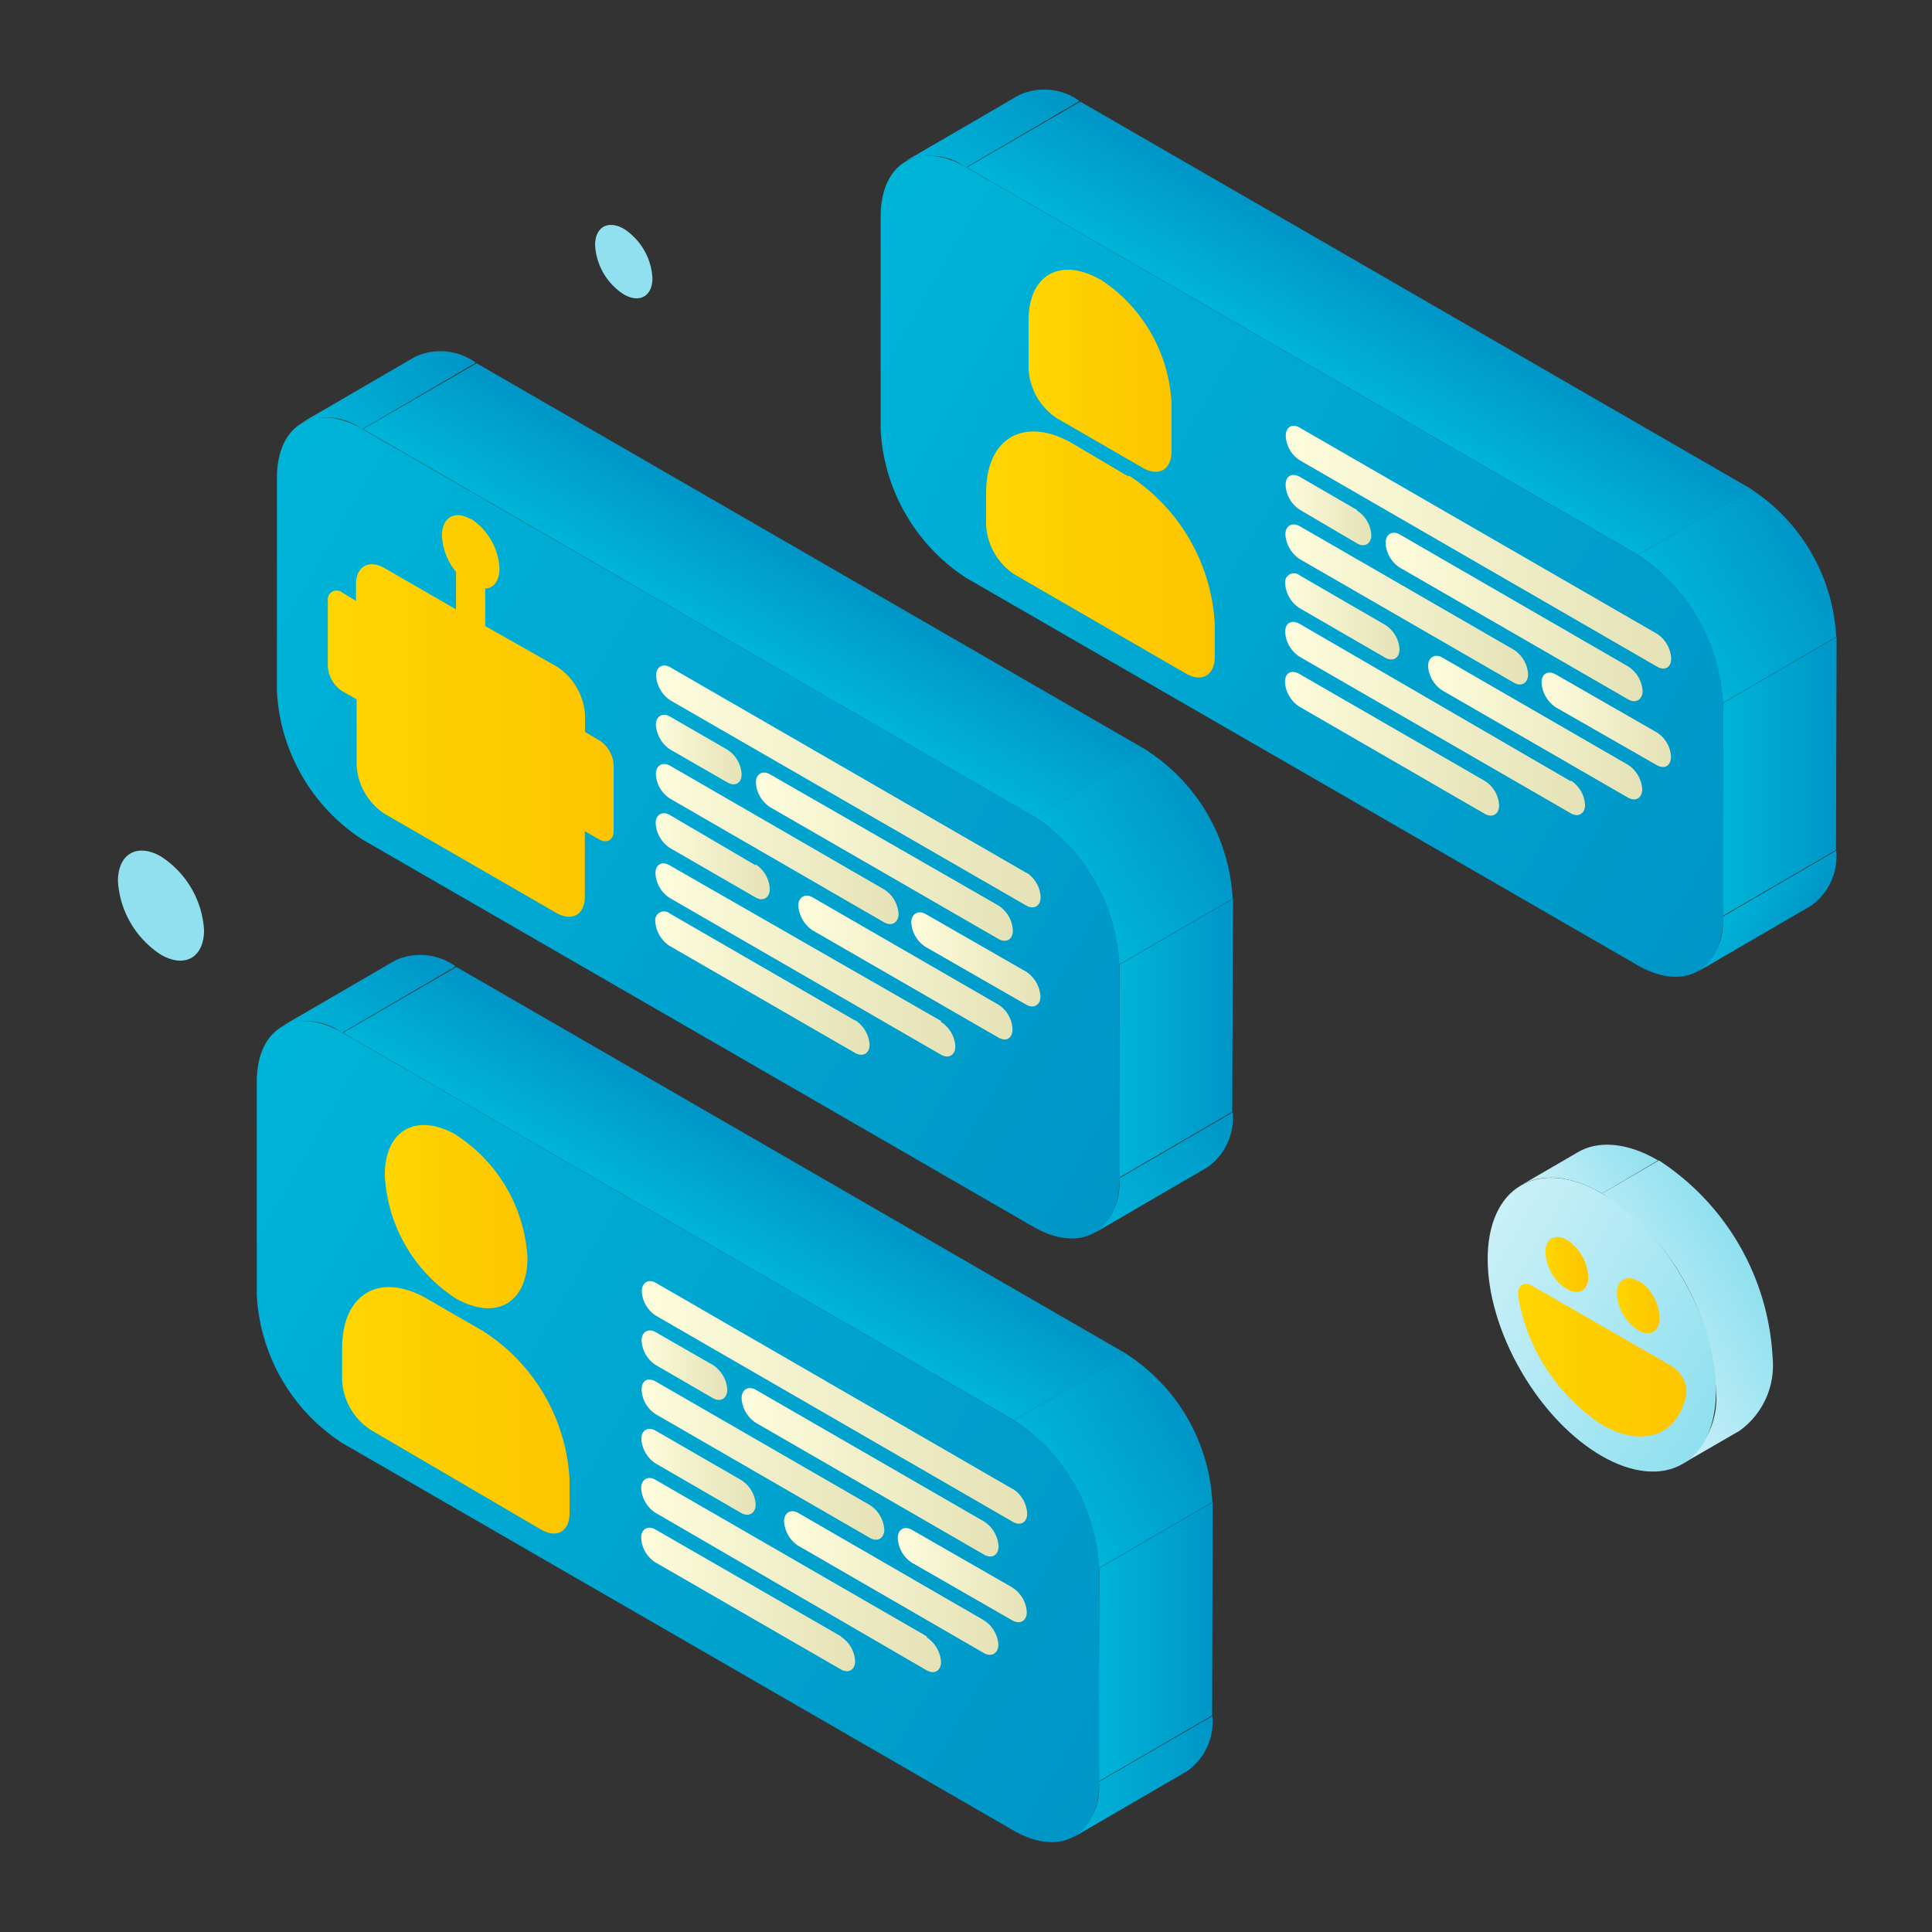 <svg xmlns="http://www.w3.org/2000/svg" xmlns:xlink="http://www.w3.org/1999/xlink" viewBox="0 0 96 96"><rect x="0" y="0" width="96" height="96" fill="#333333" stroke="none"/><defs><style>.cls-1{fill:url(#linear-gradient);}.cls-2{fill:url(#linear-gradient-2);}.cls-3{fill:url(#linear-gradient-3);}.cls-4{fill:url(#linear-gradient-4);}.cls-5{fill:url(#linear-gradient-5);}.cls-6{fill:url(#linear-gradient-6);}.cls-7{fill:url(#linear-gradient-7);}.cls-8{fill:url(#linear-gradient-8);}.cls-9{fill:url(#linear-gradient-9);}.cls-10{fill:url(#linear-gradient-10);}.cls-11{fill:url(#linear-gradient-11);}.cls-12{fill:url(#linear-gradient-12);}.cls-13{fill:url(#linear-gradient-13);}.cls-14{fill:url(#linear-gradient-14);}.cls-15{fill:url(#linear-gradient-15);}.cls-16{fill:url(#linear-gradient-16);}.cls-17{fill:url(#linear-gradient-17);}.cls-18{fill:url(#linear-gradient-18);}.cls-19{fill:url(#linear-gradient-19);}.cls-20{fill:url(#linear-gradient-20);}.cls-21{fill:url(#linear-gradient-21);}.cls-22{fill:url(#linear-gradient-22);}.cls-23{fill:url(#linear-gradient-23);}.cls-24{fill:url(#linear-gradient-24);}.cls-25{fill:url(#linear-gradient-25);}.cls-26{fill:url(#linear-gradient-26);}.cls-27{fill:url(#linear-gradient-27);}.cls-28{fill:url(#linear-gradient-28);}.cls-29{fill:url(#linear-gradient-29);}.cls-30{fill:url(#linear-gradient-30);}.cls-31{fill:url(#linear-gradient-31);}.cls-32{fill:url(#linear-gradient-32);}.cls-33{fill:url(#linear-gradient-33);}.cls-34{fill:url(#linear-gradient-34);}.cls-35{fill:url(#linear-gradient-35);}.cls-36{fill:url(#linear-gradient-36);}.cls-37{fill:url(#linear-gradient-37);}.cls-38{fill:url(#linear-gradient-38);}.cls-39{fill:url(#linear-gradient-39);}.cls-40{fill:url(#linear-gradient-40);}.cls-41{fill:url(#linear-gradient-41);}.cls-42{fill:url(#linear-gradient-42);}.cls-43{fill:url(#linear-gradient-43);}.cls-44{fill:url(#linear-gradient-44);}.cls-45{fill:url(#linear-gradient-45);}.cls-46{fill:url(#linear-gradient-46);}.cls-47{fill:url(#linear-gradient-47);}.cls-48{fill:url(#linear-gradient-48);}.cls-49{fill:url(#linear-gradient-49);}.cls-50{fill:url(#linear-gradient-50);}.cls-51{fill:url(#linear-gradient-51);}.cls-52{fill:url(#linear-gradient-52);}.cls-53{fill:url(#linear-gradient-53);}.cls-54{fill:url(#linear-gradient-54);}.cls-55{fill:url(#linear-gradient-55);}.cls-56{fill:url(#linear-gradient-56);}.cls-57{fill:#90e0ef;}</style><linearGradient id="linear-gradient" x1="16.62" y1="52.53" x2="20.07" y2="46.54" gradientUnits="userSpaceOnUse"><stop offset="0" stop-color="#00b4d8"/><stop offset="1" stop-color="#0096c7"/></linearGradient><linearGradient id="linear-gradient-2" x1="53.35" y1="88.24" x2="60.23" y2="88.24" xlink:href="#linear-gradient"/><linearGradient id="linear-gradient-3" x1="54.59" y1="81.58" x2="60.26" y2="81.58" xlink:href="#linear-gradient"/><linearGradient id="linear-gradient-4" x1="35.12" y1="61.76" x2="37.94" y2="56.86" xlink:href="#linear-gradient"/><linearGradient id="linear-gradient-5" x1="52.49" y1="74.24" x2="59.02" y2="70.47" xlink:href="#linear-gradient"/><linearGradient id="linear-gradient-6" x1="9.98" y1="57.45" x2="57.38" y2="84.82" xlink:href="#linear-gradient"/><linearGradient id="linear-gradient-7" x1="19.12" y1="60.46" x2="26.21" y2="60.46" gradientUnits="userSpaceOnUse"><stop offset="0" stop-color="#ffd500"/><stop offset="1" stop-color="#fdc500"/></linearGradient><linearGradient id="linear-gradient-8" x1="16.95" y1="70.06" x2="28.31" y2="70.06" xlink:href="#linear-gradient-7"/><linearGradient id="linear-gradient-9" x1="47.61" y1="9.53" x2="51.07" y2="3.54" xlink:href="#linear-gradient"/><linearGradient id="linear-gradient-10" x1="86.26" y1="44.36" x2="89.56" y2="46.27" xlink:href="#linear-gradient"/><linearGradient id="linear-gradient-11" x1="85.59" y1="38.58" x2="91.26" y2="38.58" xlink:href="#linear-gradient"/><linearGradient id="linear-gradient-12" x1="66.11" y1="18.76" x2="68.94" y2="13.86" xlink:href="#linear-gradient"/><linearGradient id="linear-gradient-13" x1="83.5" y1="31.24" x2="90.03" y2="27.47" xlink:href="#linear-gradient"/><linearGradient id="linear-gradient-14" x1="40.97" y1="14.45" x2="88.38" y2="41.83" xlink:href="#linear-gradient"/><linearGradient id="linear-gradient-15" x1="48.95" y1="27.56" x2="60.31" y2="27.56" xlink:href="#linear-gradient-7"/><linearGradient id="linear-gradient-16" x1="51.1" y1="18.43" x2="58.21" y2="18.43" xlink:href="#linear-gradient-7"/><linearGradient id="linear-gradient-17" x1="16.43" y1="22.45" x2="22.26" y2="16.63" xlink:href="#linear-gradient"/><linearGradient id="linear-gradient-18" x1="53.91" y1="60.49" x2="61.68" y2="56.01" xlink:href="#linear-gradient"/><linearGradient id="linear-gradient-19" x1="55.6" y1="51.59" x2="61.27" y2="51.59" xlink:href="#linear-gradient"/><linearGradient id="linear-gradient-20" x1="36.12" y1="31.76" x2="38.95" y2="26.86" xlink:href="#linear-gradient"/><linearGradient id="linear-gradient-21" x1="53.5" y1="44.24" x2="60.03" y2="40.47" xlink:href="#linear-gradient"/><linearGradient id="linear-gradient-22" x1="10.98" y1="27.45" x2="58.39" y2="54.83" xlink:href="#linear-gradient"/><linearGradient id="linear-gradient-23" x1="31.89" y1="69.69" x2="51.04" y2="69.69" gradientUnits="userSpaceOnUse"><stop offset="0" stop-color="#fdfcdc"/><stop offset="1" stop-color="#e5e2b7"/></linearGradient><linearGradient id="linear-gradient-24" x1="31.88" y1="72.53" x2="43.94" y2="72.53" xlink:href="#linear-gradient-23"/><linearGradient id="linear-gradient-25" x1="44.65" y1="78.27" x2="51.03" y2="78.27" xlink:href="#linear-gradient-23"/><linearGradient id="linear-gradient-26" x1="31.88" y1="67.83" x2="36.14" y2="67.83" xlink:href="#linear-gradient-23"/><linearGradient id="linear-gradient-27" x1="36.85" y1="73.16" x2="49.62" y2="73.16" xlink:href="#linear-gradient-23"/><linearGradient id="linear-gradient-28" x1="31.87" y1="73.13" x2="37.55" y2="73.13" xlink:href="#linear-gradient-23"/><linearGradient id="linear-gradient-29" x1="38.96" y1="78.66" x2="49.61" y2="78.66" xlink:href="#linear-gradient-23"/><linearGradient id="linear-gradient-30" x1="31.86" y1="78.24" x2="46.76" y2="78.24" xlink:href="#linear-gradient-23"/><linearGradient id="linear-gradient-31" x1="31.86" y1="79.46" x2="42.49" y2="79.46" xlink:href="#linear-gradient-23"/><linearGradient id="linear-gradient-32" x1="63.89" y1="27.19" x2="83.04" y2="27.19" xlink:href="#linear-gradient-23"/><linearGradient id="linear-gradient-33" x1="63.87" y1="30.03" x2="75.93" y2="30.03" xlink:href="#linear-gradient-23"/><linearGradient id="linear-gradient-34" x1="76.64" y1="35.77" x2="83.03" y2="35.77" xlink:href="#linear-gradient-23"/><linearGradient id="linear-gradient-35" x1="63.88" y1="25.33" x2="68.14" y2="25.33" xlink:href="#linear-gradient-23"/><linearGradient id="linear-gradient-36" x1="68.85" y1="30.66" x2="81.62" y2="30.66" xlink:href="#linear-gradient-23"/><linearGradient id="linear-gradient-37" x1="63.86" y1="30.63" x2="69.54" y2="30.63" xlink:href="#linear-gradient-23"/><linearGradient id="linear-gradient-38" x1="70.96" y1="36.16" x2="81.6" y2="36.16" xlink:href="#linear-gradient-23"/><linearGradient id="linear-gradient-39" x1="63.86" y1="35.74" x2="78.76" y2="35.74" xlink:href="#linear-gradient-23"/><linearGradient id="linear-gradient-40" x1="63.85" y1="36.96" x2="74.49" y2="36.96" xlink:href="#linear-gradient-23"/><linearGradient id="linear-gradient-41" x1="32.6" y1="39.1" x2="51.75" y2="39.1" xlink:href="#linear-gradient-23"/><linearGradient id="linear-gradient-42" x1="32.59" y1="41.94" x2="44.65" y2="41.94" xlink:href="#linear-gradient-23"/><linearGradient id="linear-gradient-43" x1="45.35" y1="47.67" x2="51.74" y2="47.67" xlink:href="#linear-gradient-23"/><linearGradient id="linear-gradient-44" x1="32.59" y1="37.24" x2="36.85" y2="37.24" xlink:href="#linear-gradient-23"/><linearGradient id="linear-gradient-45" x1="37.56" y1="42.57" x2="50.33" y2="42.57" xlink:href="#linear-gradient-23"/><linearGradient id="linear-gradient-46" x1="32.58" y1="42.54" x2="38.25" y2="42.54" xlink:href="#linear-gradient-23"/><linearGradient id="linear-gradient-47" x1="39.67" y1="48.07" x2="50.31" y2="48.07" xlink:href="#linear-gradient-23"/><linearGradient id="linear-gradient-48" x1="32.57" y1="47.65" x2="47.47" y2="47.65" xlink:href="#linear-gradient-23"/><linearGradient id="linear-gradient-49" x1="32.56" y1="48.87" x2="43.21" y2="48.87" xlink:href="#linear-gradient-23"/><linearGradient id="linear-gradient-50" x1="16.25" y1="35.58" x2="30.46" y2="35.58" xlink:href="#linear-gradient-7"/><linearGradient id="linear-gradient-51" x1="76.16" y1="59.92" x2="81.84" y2="56.64" gradientUnits="userSpaceOnUse"><stop offset="0" stop-color="#caf0f8"/><stop offset="1" stop-color="#90e0ef"/></linearGradient><linearGradient id="linear-gradient-52" x1="80.2" y1="66.82" x2="87.01" y2="62.89" xlink:href="#linear-gradient-51"/><linearGradient id="linear-gradient-53" x1="73.25" y1="62.16" x2="85.92" y2="69.47" gradientTransform="translate(43.85 -31.08) rotate(30.16)" xlink:href="#linear-gradient-51"/><linearGradient id="linear-gradient-54" x1="76.79" y1="62.83" x2="78.92" y2="62.83" xlink:href="#linear-gradient-7"/><linearGradient id="linear-gradient-55" x1="80.34" y1="64.88" x2="82.46" y2="64.88" xlink:href="#linear-gradient-7"/><linearGradient id="linear-gradient-56" x1="75.43" y1="67.58" x2="83.81" y2="67.58" xlink:href="#linear-gradient-7"/></defs><g id="Layer_10" data-name="Layer 10"><path class="cls-1" d="M14,51l5.64-3.28a3,3,0,0,1,3,.3L17,51.32A3,3,0,0,0,14,51Z"/><path class="cls-2" d="M59,88l-5.64,3.28a3,3,0,0,0,1.24-2.74l5.64-3.27A3,3,0,0,1,59,88Z"/><polygon class="cls-3" points="54.62 77.92 60.26 74.64 60.23 85.24 54.59 88.52 54.62 77.92"/><polygon class="cls-4" points="17.04 51.32 22.68 48.05 56.02 67.3 50.38 70.57 17.04 51.32"/><path class="cls-5" d="M50.38,70.57,56,67.3a9.32,9.32,0,0,1,4.24,7.34l-5.64,3.28A9.35,9.35,0,0,0,50.38,70.57Z"/><path class="cls-6" d="M50.38,70.57a9.35,9.35,0,0,1,4.24,7.35l0,10.59c0,2.71-1.92,3.8-4.27,2.44L17,71.7a9.34,9.34,0,0,1-4.24-7.35l0-10.59c0-2.7,1.92-3.8,4.27-2.44Z"/><path class="cls-7" d="M22.67,56.39c-2-1.13-3.55-.22-3.55,2a7.77,7.77,0,0,0,3.53,6.13c2,1.13,3.55.22,3.56-2a7.78,7.78,0,0,0-3.54-6.12"/><path class="cls-8" d="M24.07,66.18l-2.84-1.64C18.88,63.18,17,64.27,17,67V68.6a3.14,3.14,0,0,0,1.42,2.45L26.88,76c.79.46,1.42.1,1.42-.81V73.52a9.32,9.32,0,0,0-4.24-7.34"/><path class="cls-9" d="M45,8l5.64-3.28a3,3,0,0,1,3,.3L48,8.32A3,3,0,0,0,45,8Z"/><path class="cls-10" d="M90,45l-5.64,3.28a3,3,0,0,0,1.24-2.73l5.64-3.28A3,3,0,0,1,90,45Z"/><polygon class="cls-11" points="85.62 34.93 91.26 31.65 91.23 42.24 85.59 45.52 85.62 34.93"/><polygon class="cls-12" points="48.04 8.32 53.68 5.05 87.02 24.3 81.38 27.57 48.04 8.32"/><path class="cls-13" d="M81.38,27.57,87,24.3a9.34,9.34,0,0,1,4.24,7.35l-5.64,3.28A9.37,9.37,0,0,0,81.38,27.57Z"/><path class="cls-14" d="M81.38,27.57a9.37,9.37,0,0,1,4.24,7.36l0,10.59c0,2.7-1.92,3.79-4.27,2.43L48,28.71a9.37,9.37,0,0,1-4.24-7.36l0-10.59c0-2.7,1.92-3.79,4.27-2.44Z"/><path class="cls-15" d="M56.06,23.67,53.23,22C50.88,20.68,49,21.77,49,24.47V26.1a3.14,3.14,0,0,0,1.42,2.45l8.51,4.92c.78.45,1.42.09,1.43-.81V31a9.38,9.38,0,0,0-4.25-7.36"/><path class="cls-16" d="M54.67,13.89c-2-1.13-3.55-.22-3.56,2v2.45a3.14,3.14,0,0,0,1.42,2.45l4.26,2.46c.78.45,1.42.09,1.42-.81V20a7.79,7.79,0,0,0-3.54-6.12"/><path class="cls-17" d="M15,21l5.64-3.28a3,3,0,0,1,3,.3L18,21.33A3,3,0,0,0,15,21Z"/><path class="cls-18" d="M60,58l-5.64,3.28a3,3,0,0,0,1.25-2.73l5.64-3.28A3,3,0,0,1,60,58Z"/><polygon class="cls-19" points="55.63 47.93 61.27 44.65 61.23 55.24 55.6 58.52 55.63 47.93"/><polygon class="cls-20" points="18.04 21.32 23.68 18.05 57.02 37.3 51.38 40.58 18.04 21.32"/><path class="cls-21" d="M51.38,40.57,57,37.3a9.36,9.36,0,0,1,4.25,7.35l-5.64,3.28A9.39,9.39,0,0,0,51.38,40.57Z"/><path class="cls-22" d="M51.38,40.57a9.39,9.39,0,0,1,4.25,7.36l0,10.59c0,2.7-1.93,3.79-4.28,2.44L18,41.71a9.37,9.37,0,0,1-4.24-7.36l0-10.59c0-2.71,1.92-3.79,4.27-2.43Z"/><path class="cls-23" d="M50.34,74,32.6,63.75c-.39-.23-.71,0-.71.41a1.54,1.54,0,0,0,.71,1.22L50.33,75.62c.39.23.71,0,.71-.4a1.55,1.55,0,0,0-.7-1.23"/><path class="cls-24" d="M43.23,74.79,32.59,68.65c-.4-.23-.71-.05-.71.4a1.54,1.54,0,0,0,.7,1.22l10.65,6.15c.39.22.71,0,.71-.41a1.57,1.57,0,0,0-.71-1.22"/><path class="cls-25" d="M50.32,78.89l-5-2.87c-.4-.23-.71,0-.71.4a1.55,1.55,0,0,0,.7,1.23l5,2.87c.39.22.71,0,.71-.41a1.55,1.55,0,0,0-.71-1.22"/><path class="cls-26" d="M35.43,67.83,32.59,66.2c-.39-.23-.71,0-.71.4a1.54,1.54,0,0,0,.71,1.23l2.83,1.64c.4.23.71,0,.72-.41a1.59,1.59,0,0,0-.71-1.23"/><path class="cls-27" d="M48.91,75.61,37.56,69.06c-.39-.22-.71,0-.71.41a1.56,1.56,0,0,0,.71,1.23L48.9,77.25c.4.23.72,0,.72-.41a1.59,1.59,0,0,0-.71-1.23"/><path class="cls-28" d="M36.84,73.55l-4.26-2.46c-.4-.23-.71,0-.71.4a1.56,1.56,0,0,0,.71,1.23l4.25,2.46c.39.22.71,0,.72-.41a1.55,1.55,0,0,0-.71-1.22"/><path class="cls-29" d="M48.89,80.51l-9.22-5.33c-.39-.22-.71,0-.71.41a1.55,1.55,0,0,0,.71,1.22l9.22,5.33c.39.22.71,0,.72-.41a1.57,1.57,0,0,0-.72-1.22"/><path class="cls-30" d="M46.05,81.31,32.57,73.53c-.39-.23-.71,0-.71.41a1.56,1.56,0,0,0,.71,1.23L46.05,83c.39.22.71,0,.71-.41a1.59,1.59,0,0,0-.71-1.23"/><path class="cls-31" d="M41.79,81.31,32.57,76c-.4-.23-.71,0-.71.41a1.53,1.53,0,0,0,.7,1.22l9.22,5.32c.4.23.71,0,.71-.4a1.53,1.53,0,0,0-.7-1.22"/><path class="cls-32" d="M82.33,31.49,64.6,21.26c-.39-.23-.71-.05-.71.4a1.5,1.5,0,0,0,.71,1.22L82.33,33.12c.39.23.71.05.71-.4a1.56,1.56,0,0,0-.71-1.23"/><path class="cls-33" d="M75.23,32.29,64.59,26.15c-.4-.23-.72,0-.72.4a1.59,1.59,0,0,0,.71,1.23l10.64,6.14c.4.23.71,0,.71-.41a1.56,1.56,0,0,0-.7-1.22"/><path class="cls-34" d="M82.32,36.39l-5-2.87c-.4-.23-.72-.05-.72.4a1.59,1.59,0,0,0,.71,1.23l5,2.86c.4.23.71.05.72-.4a1.51,1.51,0,0,0-.71-1.22"/><path class="cls-35" d="M67.43,25.34,64.6,23.7c-.4-.23-.72-.05-.72.4a1.55,1.55,0,0,0,.71,1.23L67.43,27c.39.23.71,0,.71-.41a1.55,1.55,0,0,0-.71-1.22"/><path class="cls-36" d="M80.91,33.12,69.56,26.56c-.39-.22-.71,0-.71.41a1.55,1.55,0,0,0,.7,1.23L80.9,34.75c.4.23.71,0,.72-.41a1.57,1.57,0,0,0-.71-1.22"/><path class="cls-37" d="M68.83,31.05l-4.25-2.46a.44.44,0,0,0-.72.4,1.55,1.55,0,0,0,.72,1.23l4.25,2.46c.4.22.71,0,.71-.41a1.54,1.54,0,0,0-.71-1.22"/><path class="cls-38" d="M80.89,38l-9.21-5.32c-.4-.23-.71,0-.72.4a1.57,1.57,0,0,0,.71,1.23l9.22,5.32c.4.23.71,0,.71-.41A1.56,1.56,0,0,0,80.89,38"/><path class="cls-39" d="M78.05,38.82,64.58,31c-.4-.23-.72-.05-.72.4a1.56,1.56,0,0,0,.71,1.23l13.48,7.78c.39.23.71,0,.71-.41a1.55,1.55,0,0,0-.71-1.22"/><path class="cls-40" d="M73.79,38.81l-9.22-5.32c-.4-.23-.72-.06-.72.4a1.57,1.57,0,0,0,.71,1.22l9.22,5.33c.39.22.71,0,.71-.41a1.52,1.52,0,0,0-.7-1.22"/><path class="cls-41" d="M51.05,43.4,33.31,33.16c-.39-.23-.71,0-.71.4a1.59,1.59,0,0,0,.71,1.24L51,45c.39.22.71,0,.71-.42a1.56,1.56,0,0,0-.7-1.22"/><path class="cls-42" d="M43.94,44.2,33.3,38.05c-.39-.22-.71,0-.71.41a1.52,1.52,0,0,0,.7,1.22l10.64,6.15c.39.22.71,0,.72-.41a1.55,1.55,0,0,0-.71-1.22"/><path class="cls-43" d="M51,48.29l-5-2.87c-.39-.22-.71,0-.72.41a1.55,1.55,0,0,0,.71,1.22l5,2.87c.39.23.71,0,.71-.4A1.59,1.59,0,0,0,51,48.29"/><path class="cls-44" d="M36.14,37.25,33.3,35.61c-.39-.23-.71,0-.71.4a1.59,1.59,0,0,0,.71,1.23l2.83,1.63c.4.23.72.05.72-.4a1.55,1.55,0,0,0-.71-1.22"/><path class="cls-45" d="M49.62,45,38.27,38.48c-.4-.23-.71,0-.71.4a1.56,1.56,0,0,0,.71,1.23l11.35,6.55c.39.22.71,0,.71-.41A1.57,1.57,0,0,0,49.62,45"/><path class="cls-46" d="M37.55,43,33.29,40.5c-.39-.23-.71,0-.71.4a1.57,1.57,0,0,0,.7,1.23l4.26,2.46c.39.23.71,0,.71-.41a1.55,1.55,0,0,0-.7-1.23"/><path class="cls-47" d="M49.61,49.92l-9.23-5.33c-.39-.22-.71,0-.71.41a1.59,1.59,0,0,0,.71,1.23l9.22,5.32c.39.23.71.05.71-.41a1.52,1.52,0,0,0-.7-1.22"/><path class="cls-48" d="M46.76,50.73,33.28,43c-.39-.23-.71-.05-.71.4a1.55,1.55,0,0,0,.71,1.22l13.48,7.79c.39.22.71,0,.71-.41a1.54,1.54,0,0,0-.71-1.22"/><path class="cls-49" d="M42.49,50.71l-9.21-5.32a.44.44,0,0,0-.72.4A1.59,1.59,0,0,0,33.27,47l9.22,5.32c.4.23.72,0,.72-.4a1.57,1.57,0,0,0-.72-1.23"/><path class="cls-50" d="M23.38,25.79c-.78-.45-1.42-.08-1.42.82a3.09,3.09,0,0,0,.7,1.81v1.86l-3.55-2.05c-.78-.45-1.42-.09-1.42.81v.82L17,29.44a.44.44,0,0,0-.71.41v3.26A1.59,1.59,0,0,0,17,34.34l.72.41V38a3.09,3.09,0,0,0,1.41,2.45l8.51,4.91c.79.45,1.42.09,1.42-.81V41.3l.71.41c.4.23.72,0,.72-.4V38a1.57,1.57,0,0,0-.72-1.22l-.7-.41v-.82a3.09,3.09,0,0,0-1.42-2.44l-3.54-2V29.24c.42,0,.71-.39.71-1a3.14,3.14,0,0,0-1.42-2.46"/><path class="cls-51" d="M75.57,58.9l2.82-1.64c1-.6,2.46-.51,4,.4L79.61,59.3C78,58.38,76.6,58.3,75.57,58.9Z"/><path class="cls-52" d="M86.43,71.1l-2.82,1.63a4,4,0,0,0,1.66-3.64,12.46,12.46,0,0,0-5.66-9.79l2.82-1.64a12.46,12.46,0,0,1,5.65,9.8A4,4,0,0,1,86.43,71.1Z"/><ellipse class="cls-53" cx="79.59" cy="65.82" rx="4.63" ry="8" transform="translate(-22.29 48.9) rotate(-30.16)"/><path class="cls-54" d="M77.86,61.61c-.59-.34-1.07-.06-1.07.61a2.3,2.3,0,0,0,1.06,1.83c.59.34,1.07.08,1.07-.6a2.35,2.35,0,0,0-1.06-1.84"/><path class="cls-55" d="M81.41,63.66c-.59-.34-1.07-.06-1.07.61A2.32,2.32,0,0,0,81.4,66.1c.59.34,1.06.07,1.06-.6a2.3,2.3,0,0,0-1-1.84"/><path class="cls-56" d="M83.1,67.9l-6.95-4c-.44-.26-.79,0-.71.53a9.52,9.52,0,0,0,4.17,6.37c2.07,1.19,3.8.49,4.19-1.55a1.52,1.52,0,0,0-.7-1.34"/><path class="cls-57" d="M31,11.37c-.79-.45-1.43-.09-1.43.81A3.11,3.11,0,0,0,31,14.63c.78.45,1.42.09,1.42-.81A3.13,3.13,0,0,0,31,11.37"/><path class="cls-57" d="M8,42.56c-1.18-.68-2.13-.14-2.14,1.21A4.69,4.69,0,0,0,8,47.44c1.18.68,2.13.14,2.14-1.21A4.69,4.69,0,0,0,8,42.56"/></g></svg>